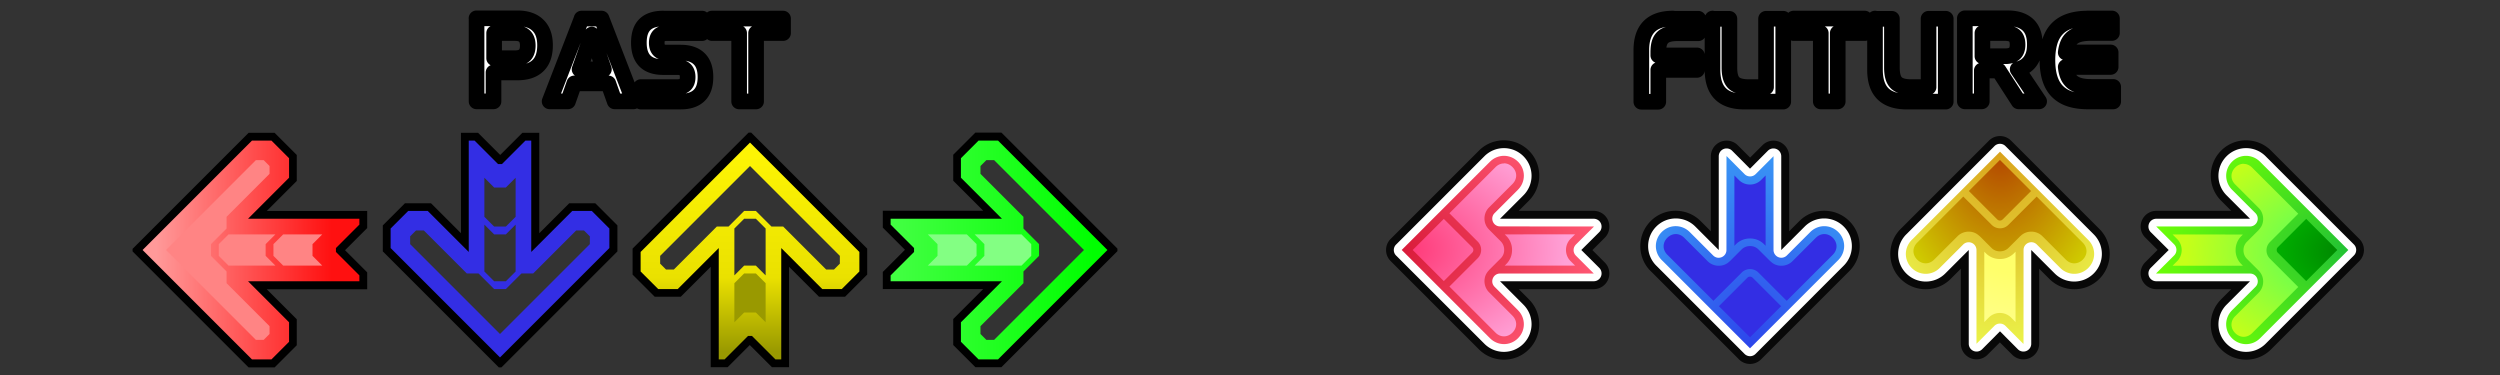<svg xmlns="http://www.w3.org/2000/svg" xmlns:xlink="http://www.w3.org/1999/xlink" viewBox="0 0 640 96" xmlns:v="https://vecta.io/nano"><rect x="0" y="0" width="640" height="96" fill="#333333" stroke="none"/><style><![CDATA[.B{dominant-baseline:auto}]]></style><defs><linearGradient id="A" xlink:href="#N" gradientUnits="userSpaceOnUse"><stop stop-color="#0000d9" offset="0"/><stop stop-color="#0000d9" offset=".067"/><stop stop-color="#000fe7" offset=".819"/><stop stop-color="#332ee4" offset="1"/></linearGradient><radialGradient id="B" cx="32" cy="57.7" r="26.1" gradientTransform="matrix(1.38,1.13e-6,-1.59e-6,1.95,-12.1,72.8)" xlink:href="#N"><stop stop-color="#d9a11b" offset="0"/><stop stop-color="#ebf44a" offset="1"/></radialGradient><radialGradient id="C" cx="32" cy="57.7" r="26.1" gradientTransform="matrix(1.38,1.12e-6,-1.58e-6,1.95,-12.1,-55.2)" xlink:href="#N"><stop stop-color="#22c234" offset="0"/><stop stop-color="#6eff06" offset="1"/></radialGradient><radialGradient id="D" cx="32" cy="57.7" r="26.1" gradientTransform="matrix(1.38,1.1e-7,-1.55e-7,1.95,-12.1,-183)" xlink:href="#N"><stop stop-color="#2d44eb" offset="0"/><stop stop-color="#3996f5" offset="1"/></radialGradient><radialGradient id="E" cx="4177.946" cy="5127.446" r="946.331" gradientTransform="scale(1.034,0.967)" xlink:href="#A" fx="4177.946" fy="5127.446"/><radialGradient id="F" cx="240" cy="99.9" r="7.76" gradientTransform="matrix(2.98e-6,-1.64,2.31,0,17.3,486)" xlink:href="#N"><stop stop-color="#008d00" offset="0"/><stop stop-color="#008d00" offset=".2"/><stop stop-color="#00af00" offset="1"/></radialGradient><linearGradient id="G" x1="615" x2="615" y1="184" y2="139" xlink:href="#N"><stop stop-color="#f99" offset="0"/><stop stop-color="#ff1010" offset="1"/></linearGradient><linearGradient id="H" x1="35020" x2="35020" y1="10344" y2="7846.5" xlink:href="#A"/><radialGradient id="I" cx="32" cy="57.7" r="26.1" gradientTransform="matrix(1.38,8.19e-8,-1.16e-7,1.95,-12.1,-247)" xlink:href="#N"><stop stop-color="#d91b3a" offset="0"/><stop stop-color="#ff5873" offset="1"/></radialGradient><radialGradient id="J" cx="7.19" cy="92" r="20.8" gradientTransform="matrix(-4.41e-8,1.73,-2.45,-6.27e-8,233,79.5)" xlink:href="#N"><stop stop-color="#ff4682" offset="0"/><stop stop-color="#ff3e7c" offset=".067"/><stop stop-color="#ffa0d6" offset=".819"/><stop stop-color="#ffaada" offset="1"/></radialGradient><radialGradient id="K" cx="148" cy="103" r="4" gradientTransform="matrix(-9,-1.56e-4,1.02e-5,-12.7,1496,1379)" xlink:href="#N"><stop stop-color="#ffff68" offset="0"/><stop stop-color="#ffff6a" offset=".554"/><stop stop-color="#ffff86" offset=".819"/><stop stop-color="#ffff86" offset="1"/></radialGradient><radialGradient id="L" cx="149" cy="69" r="22.1" gradientTransform="matrix(-1.63,2.87e-5,1.44e-6,-2.3,403,226)" xlink:href="#N"><stop stop-color="#b54d00" offset="0"/><stop stop-color="#b54d00" offset=".067"/><stop stop-color="#cfc900" offset=".794"/><stop stop-color="#cfc900" offset="1"/></radialGradient><path id="M" d="M600 132v28.5L589.5 150h-5l-4.5 4.5v5l28 28 28-28v-5l-4.5-4.5h-5L616 160.5V132h-1.5l-6 6h-1l-6-6zm4 9.5l2.5 2.5h3l2.5-2.5v10l-2.5 2.5h-3l-2.5-2.5zm0 12l2.5 2.5h3l2.5-2.5v12l-2.5 2.5h-3l-2.5-2.5zm-17.5 1.5h2l11 11h3l4 4h3l4-4h3l11-11h2l1.5 1.5v2l-23 23-23-23v-2z"/><linearGradient id="N" gradientUnits="userSpaceOnUse"/><linearGradient id="O" x1="615" x2="615" y1="134" y2="184" gradientUnits="userSpaceOnUse" spreadMethod="pad"><stop stop-color="#990" offset="0"/><stop stop-color="#eae100" offset=".379"/><stop stop-color="#fdf404" offset="1"/></linearGradient><linearGradient id="P" x1="615" x2="615" y1="134" y2="184" gradientUnits="userSpaceOnUse" spreadMethod="pad"><stop stop-color="#41ff41" offset="0"/><stop stop-color="#0f0" offset="1"/></linearGradient><radialGradient id="Q" cx="224" cy="110" r="16.1" gradientTransform="matrix(1.69e-6,-2.24,3.16,-9.98e-7,-98.8,594)" xlink:href="#N"><stop stop-color="#7aff46" offset="0"/><stop stop-color="#7aff46" offset=".363"/><stop stop-color="#c6ff18" offset=".819"/><stop stop-color="#c6ff18" offset="1"/></radialGradient></defs><use xlink:href="#R" transform="rotate(180 480 64)"/><use xlink:href="#R" transform="rotate(90 448 128)"/><use xlink:href="#R" transform="rotate(270 416 32)"/><g id="R"><path d="M411.998 57.97a4.04 4.04 0 0 0-4-4h-19.2l2.6-2.6c3.53-3.53 3.53-9.3 0-12.8-3.53-3.53-9.3-3.53-12.8 0l-22.6 22.6c-.72.72-1.17 1.74-1.17 2.83a4.03 4.03 0 0 0 1.17 2.83l22.6 22.6c3.53 3.53 9.3 3.53 12.8 0 3.53-3.53 3.53-9.3 0-12.8l-2.6-2.6h19.2a4.04 4.04 0 0 0 4-4 4.01 4.01 0 0 0-1.17-2.83l-3.17-3.17 3.17-3.17c.724-.724 1.17-1.74 1.17-2.83z" fill="#080808" paint-order="stroke fill markers" class="B"/><path d="M410 58a2 2 0 0 0-2-2h-24l6-6c2.77-2.77 2.77-7.23 0-10s-7.23-2.77-10 0l-22.6 22.6a1.99 1.99 0 0 0 0 2.82L380 88c2.77 2.77 7.23 2.77 10 0s2.775-7.235 0-10l-6-6h24a2 2 0 0 0 2-2c0-.554-.222-1.05-.584-1.42l-4.6-4.58 4.6-4.58c.362-.362.584-.862.584-1.42z" fill="#fff" paint-order="stroke fill markers"/></g><path d="M26-184l4.58 4.6c.78.78 2.05.78 2.83 0l4.582-4.588v24c.008 1.775 2.15 2.66 3.4 1.4l6-6c2-2 5.16-2 7.17 0s2 5.16 0 7.17l-22.6 22.6-22.6-22.6c-2-2-2-5.16 0-7.17s5.16-2 7.17 0l6 6c1.26 1.26 3.4.367 3.4-1.4L25.954-184z" transform="rotate(90 95.996 128.024)" fill="url(#I)" paint-order="stroke fill markers" class="B"/><path d="M26-120l4.58 4.6c.78.78 2.05.78 2.83 0l4.582-4.588v24a2 2 0 0 0 3.41 1.41l6-6c2-2 5.16-2 7.17 0s2 5.16 0 7.17l-22.6 22.6-22.6-22.6c-2-2-2-5.16 0-7.17s5.16-2 7.17 0l6 6c1.26 1.26 3.4.367 3.4-1.4L25.954-120z" transform="translate(416.028 159.98)" fill="url(#D)" paint-order="stroke fill markers" class="B"/><path d="M26 8l4.58 4.6c.78.78 2.05.78 2.83 0l4.582-4.588v24a2 2 0 0 0 3.41 1.41l6-6c2-2 5.16-2 7.17 0s2 5.16 0 7.17l-22.6 22.6-22.6-22.6c-2-2-2-5.16 0-7.17s5.16-2 7.17 0l6 6c1.26 1.26 3.4.367 3.4-1.4L25.954 8z" transform="rotate(270 319.976 -224.004)" fill="url(#C)" paint-order="stroke fill markers" class="B"/><path d="M26 136l4.58 4.6c.78.78 2.05.78 2.83 0l4.582-4.588v24a2 2 0 0 0 3.41 1.41l6-6c2-2 5.16-2 7.17 0s2 5.16 0 7.17l-22.6 22.6-22.6-22.6c-2-2-2-5.16 0-7.17s5.16-2 7.17 0l6 6c1.26 1.26 3.4.367 3.4-1.4L25.954 136z" transform="rotate(180 271.986 112.01)" fill="url(#B)" paint-order="stroke fill markers" class="B"/><path d="M33.5 69.9c-.768 0-1.54.32-2.17.955l-11.8 11.8 7.26 7.26a3.02 3.02 0 0 1 0 4.24l-7.26 7.26 11.8 11.8c1.27 1.27 3.07 1.27 4.34 0s1.27-3.07 0-4.34l-6-6c-1.2-1.2-1.43-3-.867-4.36.196-.473.5-.9.88-1.3l-.012-.012 3-3c.574-.574.9-1.35.88-2.17v-.027a3.02 3.02 0 0 0-.879-2.17l-3-3 .012-.012c-.378-.375-.683-.812-.88-1.3-.567-1.37-.332-3.16.867-4.36l6-6c.636-.636.955-1.4.955-2.17s-.32-1.54-.955-2.17c-.636-.636-1.4-.955-2.17-.955zM18.1 84.1l-7.96 7.96 7.96 7.96 7.26-7.26c.202-.202.303-.454.303-.707s-.1-.505-.303-.707zm15.6 3.96l.406.406a4.98 4.98 0 0 1 1.46 3.59 4.99 4.99 0 0 1-1.46 3.59l-.406.406h18l-1.17-1.17c-1.54-1.55-1.54-4.1 0-5.66l1.17-1.17z" transform="translate(351.516 -28.06)" fill="url(#J)" paint-order="stroke fill markers"/><path d="M92 72.2v18l.406-.406a4.98 4.98 0 0 1 3.59-1.46 4.99 4.99 0 0 1 3.59 1.46l.406.406v-18l-1.17 1.17c-1.55 1.54-4.1 1.54-5.66 0zm-15 15c-.768 0-1.54.32-2.17.955-1.27 1.27-1.27 3.07 0 4.34l11.8 11.8 7.26-7.26a3.02 3.02 0 0 1 4.24 0l7.26 7.26 11.8-11.8c1.27-1.27 1.27-3.07 0-4.34s-3.07-1.27-4.34 0l-6 6c-1.2 1.2-3 1.43-4.36.867-.473-.196-.9-.5-1.3-.88l-.012.012-3-3c-.574-.574-1.35-.9-2.17-.88H96a3.02 3.02 0 0 0-2.17.879l-3 3-.012-.012c-.375.378-.812.683-1.3.88-1.37.567-3.16.332-4.36-.867l-6-6c-.636-.636-1.4-.955-2.17-.955zm19 10.9c-.253 0-.505.1-.707.303l-7.26 7.26 7.96 7.96 7.96-7.96-7.26-7.26c-.202-.202-.454-.303-.707-.303z" transform="translate(352.007 -27.279)" fill="url(#E)" paint-order="stroke fill markers"/><g transform="translate(351.979 -29.259)"><path d="M156 93.7v18l1.17-1.17c1.55-1.54 4.1-1.54 5.66 0l1.17 1.17v-18l-.406.406a4.98 4.98 0 0 1-3.59 1.46 4.99 4.99 0 0 1-3.59-1.46z" fill="url(#K)" paint-order="stroke fill markers"/><path d="M160 70.2l-7.96 7.96 7.26 7.26c.202.202.454.303.707.303s.505-.1.707-.303l7.26-7.26zm-9.38 9.38l-11.8 11.8c-1.27 1.27-1.27 3.07 0 4.34s3.07 1.27 4.34 0l6-6c1.2-1.2 3-1.43 4.36-.867.473.196.9.5 1.3.88l.012-.012 3 3c.574.574 1.35.9 2.17.88h.027a3.02 3.02 0 0 0 2.17-.879l3-3 .012.012c.375-.378.812-.683 1.3-.88 1.37-.567 3.16-.332 4.36.867l6 6c.636.636 1.4.955 2.17.955s1.54-.32 2.17-.955c1.27-1.27 1.27-3.07 0-4.34l-11.8-11.8-7.26 7.26a3.02 3.02 0 0 1-4.24 0z" fill="url(#L)" paint-order="stroke fill markers"/></g><g transform="translate(352.384 -27.974)"><path d="M222 69.9c-.768 0-1.54.32-2.17.955-1.27 1.27-1.27 3.07 0 4.34l6 6c1.2 1.2 1.43 3 .867 4.36-.196.473-.5.9-.88 1.3l.012.012-3 3c-.574.574-.9 1.35-.88 2.17v.027a3.02 3.02 0 0 0 .879 2.17l3 3-.012.012c.378.375.683.812.88 1.3.567 1.37.332 3.16-.867 4.36l-6 6c-.636.636-.955 1.4-.955 2.17s.32 1.54.955 2.17c1.27 1.27 3.07 1.27 4.34 0l11.8-11.8-7.26-7.26a3.02 3.02 0 0 1 0-4.24l7.26-7.26-11.8-11.8c-.636-.636-1.4-.955-2.17-.955zM203.8 88l1.17 1.17c1.54 1.55 1.54 4.1 0 5.66L203.8 96h18l-.406-.406a4.98 4.98 0 0 1-1.46-3.59 4.99 4.99 0 0 1 1.46-3.59l.406-.406z" fill="url(#Q)" paint-order="stroke fill markers"/><path d="M238 84l-7.26 7.26c-.202.202-.303.454-.303.707s.1.505.303.707l7.26 7.26 7.96-7.96z" fill="url(#F)" paint-order="stroke fill markers"/></g><path d="M122 4.75v21.2h4.34v-7.4h6.14c2.3 0 4.05-.583 5.25-1.75s1.8-2.9 1.8-5.2c0-2.26-.6-3.97-1.83-5.14-1.2-1.18-2.95-1.77-5.22-1.77h-10.5zm26.9 0l-8.2 21.2h4.7l1.62-4.6h8.7l1.64 4.6h4.83L154 4.75h-5.12zm20.9 0c-2.1 0-3.66.505-4.7 1.52-1.03 1-1.55 2.56-1.55 4.66 0 4.17 2.08 6.25 6.25 6.25h3.64c1.73 0 2.6.854 2.6 2.56 0 1.7-.865 2.55-2.6 2.55h-9.38V26h10.2c2.07 0 3.65-.52 4.72-1.56 1.08-1.04 1.62-2.6 1.62-4.7s-.542-3.66-1.62-4.7c-1.07-1.05-2.66-1.58-4.75-1.58h-3.6c-1.67 0-2.5-.833-2.5-2.5 0-1.66.844-2.48 2.53-2.48h9.08V4.76h-9.94zm12.5 0v3.72h6.92v17.5h4.34V8.47h6.9V4.75h-18.2zm246 0c-5.42 0-8.12 2.7-8.12 8.1v13.2h4.34V17.9h9.9v-3.72h-9.9v-.766c0-.896.083-1.65.25-2.27.177-.625.458-1.13.844-1.52.396-.396.9-.677 1.52-.844.625-.177 1.4-.266 2.28-.266h5.34v-3.72h-6.45zm10.1 0v13.1c0 2.75.672 4.8 2.02 6.14 1.34 1.34 3.4 2.02 6.14 2.02h9.95V4.8h-4.4v17.5h-4.38c-.927 0-1.7-.088-2.34-.266s-1.15-.458-1.55-.844c-.385-.396-.667-.9-.844-1.55s-.266-1.4-.266-2.33V4.82h-4.34zm20.8 0v3.72h6.92v17.5h4.34V8.47h6.9V4.75h-18.2zm20.8 0v13.1c0 2.75.672 4.8 2.02 6.14 1.34 1.34 3.4 2.02 6.14 2.02h9.95V4.8h-4.4v17.5h-4.38c-.927 0-1.7-.088-2.34-.266s-1.15-.458-1.55-.844c-.385-.396-.667-.9-.844-1.55s-.266-1.4-.266-2.33V4.82H480zm23 0v21.2h4.34v-7.9h4.33l5.1 7.9h5.25l-5.5-8.2c.5-.125 1-.318 1.52-.578.52-.27.995-.65 1.42-1.14s.776-1.1 1.05-1.86.406-1.7.406-2.83c0-2.24-.594-3.9-1.78-5-1.2-1.1-2.9-1.66-5.14-1.66h-11zm31.5 0c-1.77 0-3.3.214-4.6.64s-2.38 1.08-3.23 1.95-1.5 1.98-1.9 3.3-.625 2.9-.625 4.72.208 3.4.625 4.72 1.05 2.44 1.9 3.3 1.93 1.53 3.23 1.95c1.3.427 2.84.64 4.6.64h6.48v-3.72h-5.62c-1.07 0-2-.094-2.78-.28-.78-.198-1.44-.5-1.97-.906a4.27 4.27 0 0 1-1.22-1.59c-.28-.646-.47-1.42-.562-2.33h11.5v-3.72h-11.5c.115-.906.318-1.68.6-2.3s.698-1.15 1.22-1.55 1.17-.682 1.94-.86 1.7-.266 2.77-.266h5.3v-3.72h-6.17zm-408 3.72h5.38c2.16 0 3.23 1.06 3.23 3.2 0 1.1-.27 1.92-.812 2.45-.542.52-1.35.78-2.42.78h-5.38V8.48zm381 0h5.86c1.04 0 1.82.23 2.34.688.53.458.797 1.22.797 2.28 0 1.03-.266 1.78-.797 2.25-.52.47-1.3.703-2.34.703h-5.86V8.47zm-356 .375l3.1 8.9h-6.23l3.14-8.9z" fill="#fff" stroke="#000" stroke-width="4" stroke-linejoin="round" paint-order="stroke fill markers" class="B"/><path d="M84 56H60l10-10v-7h-5L40 64l25 25h5v-7L60 72h24z" fill="#ff8484" paint-order="stroke fill markers"/><path d="M94 54H68.3l7.67-7.67v-6.66L70.3 34h-6.66l-29.7 29.7v.656l29.7 29.7h6.66l5.67-5.67v-6.66l-7.67-7.67H94v-4.33l-5.67-5.67 5.67-5.67zm-5.33 4L84 62.67v2.66L88.67 70h-30l13.3 13.3v3.34l-3.33 3.33H65.3l-26-26 26-26h3.34l3.33 3.33v3.34l-13.3 13.3z" paint-order="stroke fill markers" class="B"/><use transform="rotate(90 384 -160)" xlink:href="#M" fill="url(#G)" paint-order="stroke fill markers"/><path d="M118 34v25.7l-7.67-7.67h-6.66L98 57.7v6.66l29.7 29.7h.656l29.7-29.7V57.7l-5.67-5.67h-6.66l-7.67 7.67V34h-4.33l-5.67 5.67-5.67-5.67zm4 5.33l4.67 4.67h2.66l4.67-4.67v30l13.3-13.3h3.34l3.33 3.33v3.34l-26 26-26-26v-3.34l3.33-3.33h3.34l13.3 13.3z" paint-order="stroke fill markers" class="B"/><use xlink:href="#M" fill="url(#H)" paint-order="stroke fill markers" x="-480" y="-96"/><path d="M202 94V68.3l7.67 7.67h6.66L222 70.3v-6.66l-29.7-29.7h-.656l-29.7 29.7v6.66l5.67 5.67h6.66l7.67-7.67V94h4.33l5.67-5.67 5.67 5.67zm-4-5.33L193.33 84h-2.66L186 88.67v-30l-13.3 13.3h-3.34l-3.33-3.33V65.3l26-26 26 26v3.34l-3.33 3.33h-3.34l-13.3-13.3z" paint-order="stroke fill markers" class="B"/><path d="M197 73l-4-4h-2l-4 4v10h10z" fill="#990" paint-order="stroke fill markers"/><use transform="rotate(180 400 112)" xlink:href="#M" fill="url(#O)" paint-order="stroke fill markers"/><path d="M226 74h25.7l-7.67 7.67v6.66L249.7 94h6.66l29.7-29.7v-.656l-29.7-29.7h-6.66l-5.67 5.67v6.66l7.67 7.67H226v4.33l5.67 5.67-5.67 5.67zm5.33-4l4.67-4.67v-2.66L231.33 58h30l-13.3-13.3v-3.34l3.33-3.33h3.34l26 26-26 26h-3.34l-3.33-3.33v-3.34l13.3-13.3z" paint-order="stroke fill markers" class="B"/><path d="M261 69l4-4v-2l-4-4h-24v10z" fill="#83ff83" paint-order="stroke fill markers"/><use transform="rotate(270 384 288)" xlink:href="#M" fill="url(#P)" paint-order="stroke fill markers"/></svg>